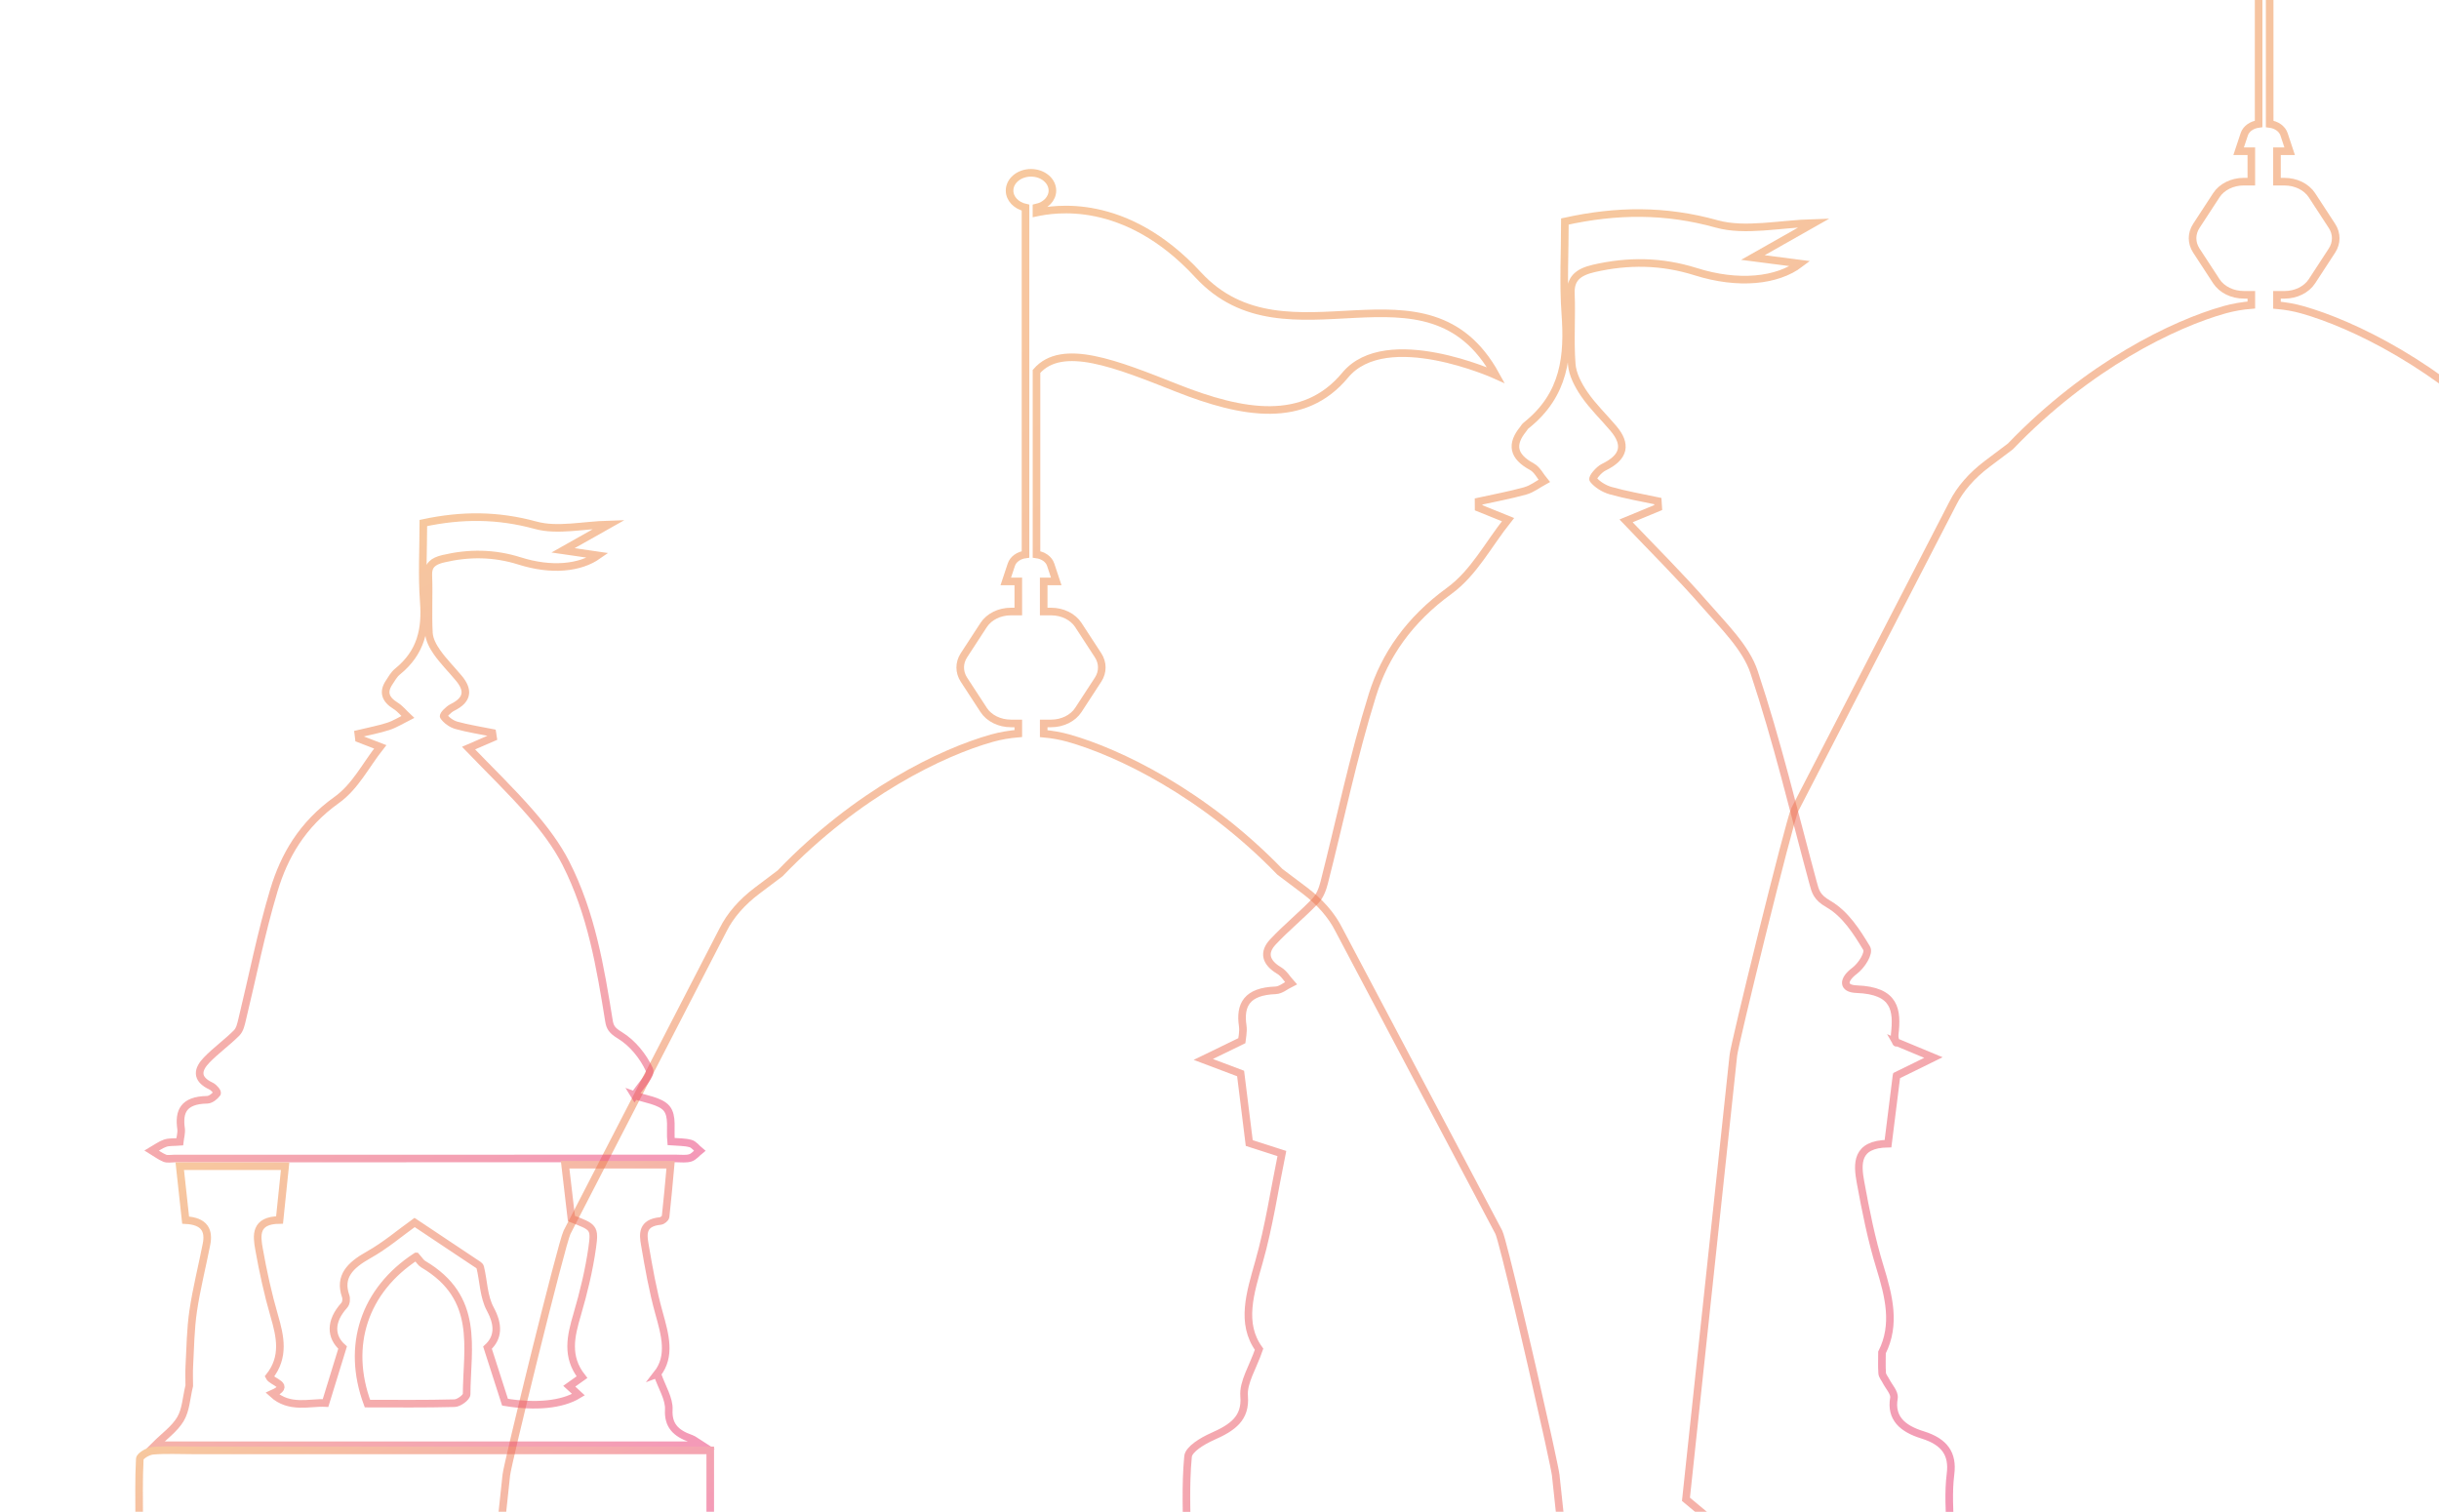 <svg width="642" height="398" viewBox="0 0 642 398" fill="none" xmlns="http://www.w3.org/2000/svg">
<g style="mix-blend-mode:multiply" opacity="0.52">
<path d="M508.513 656.087H486.172L472.251 632.857H447.096V612.921H448.922V605.071H416.093V524.965C416.501 523.516 416.736 521.995 416.736 520.423V508.167L421.823 503.703L412.409 415.533L409.5 388.319C409.422 387.617 408.732 384.297 407.69 379.515C407.541 378.832 407.384 378.117 407.219 377.377C406.169 372.633 404.852 366.792 403.464 360.742L403.135 359.293C403.12 359.215 403.104 359.143 403.08 359.065C402.861 358.117 402.641 357.168 402.422 356.213C401.983 354.309 401.536 352.405 401.097 350.534C400.658 348.656 400.227 346.81 399.796 345.017C397.248 334.256 395.053 325.458 394.528 324.405L358.046 255.384L357.309 253.987L352.41 244.721C350.529 240.965 347.479 237.476 343.45 234.441L336.905 229.516C316.861 208.8 294.441 198.04 281.288 194.323C279.171 193.725 276.961 193.342 274.727 193.14V190.444H276.679C279.665 190.444 282.409 189.086 283.835 186.909L289.04 178.923C290.342 176.921 290.342 174.511 289.04 172.509L283.835 164.523C282.417 162.347 279.665 160.988 276.679 160.988H274.727V153.067H278.027L276.561 148.655C276.075 147.193 274.586 146.186 272.83 145.952V97.776C279.555 90.031 293.791 95.808 309.845 102.163C327.145 109.011 343.238 111.825 354.08 98.764C364.921 85.71 393.744 98.764 393.744 98.764C375.582 65.657 338.864 97.815 315.371 72.343C296.095 51.453 277.125 55.078 272.822 55.962V54.663C275.228 54.13 277.016 52.33 277.016 50.166C277.016 47.586 274.491 45.494 271.379 45.494C268.267 45.494 265.743 47.586 265.743 50.166C265.743 52.33 267.531 54.136 269.937 54.663V145.952C268.173 146.18 266.692 147.193 266.206 148.655L264.74 153.067H268.04V160.988H266.088C263.102 160.988 260.358 162.347 258.931 164.523L253.726 172.509C252.425 174.511 252.425 176.921 253.726 178.923L258.931 186.909C260.35 189.086 263.102 190.444 266.088 190.444H268.04V193.108C265.681 193.303 263.352 193.699 261.118 194.323C247.918 198.02 225.647 208.781 205.345 229.906L199.317 234.448C195.288 237.482 192.238 240.978 190.357 244.728L187.95 249.387L187.229 250.79L149.258 324.405C148.544 325.828 144.554 341.326 140.737 356.713L140.384 358.149C136.786 372.705 133.431 386.779 133.274 388.313L121.132 502.033L120.975 503.482L120.928 503.892L126.039 508.154V520.41C126.039 523.62 126.956 526.609 128.508 529.162V605.058H93.853V612.908H95.679V632.844H71.692L57.77 656.074H35.429L3 697.895H540.935L508.505 656.074L508.513 656.087Z" stroke="url(#paint0_linear_1_20205)" stroke-width="2" stroke-miterlimit="10"/>
</g>
<g style="mix-blend-mode:multiply" opacity="0.52">
<path d="M835.849 548.65H813.249L799.17 525.153H773.726V504.984H775.568V497.043H742.362V416.014C742.77 414.545 743.013 413.012 743.013 411.413V399.015L748.163 394.499L738.639 305.308L735.699 277.783C735.621 277.074 734.923 273.715 733.865 268.874C733.716 268.185 733.551 267.457 733.387 266.71C732.328 261.908 730.988 256.002 729.585 249.887L729.248 248.425C729.232 248.347 729.216 248.269 729.193 248.191C728.973 247.229 728.746 246.268 728.527 245.306C728.08 243.382 727.633 241.459 727.186 239.562C726.739 237.664 726.3 235.799 725.869 233.98C723.29 223.096 721.072 214.194 720.539 213.128L683.633 143.308L682.889 141.898L677.935 132.527C676.03 128.733 672.941 125.198 668.865 122.124L662.249 117.14C641.97 96.184 619.292 85.3 605.989 81.538C603.842 80.934 601.615 80.55 599.35 80.342V77.613H601.325C604.351 77.613 607.126 76.242 608.56 74.039L613.828 65.963C615.145 63.942 615.145 61.498 613.828 59.477L608.56 51.401C607.126 49.198 604.343 47.827 601.325 47.827H599.35V39.815H602.689L601.208 35.351C600.714 33.876 599.209 32.849 597.429 32.621V-16.113C604.233 -23.95 618.633 -18.108 634.876 -11.675C652.372 -4.748 668.653 -1.902 679.628 -15.113C690.594 -28.316 719.755 -15.113 719.755 -15.113C701.381 -48.603 664.24 -16.074 640.473 -41.839C620.977 -62.976 601.788 -59.299 597.437 -58.415V-59.727C599.875 -60.267 601.678 -62.086 601.678 -64.276C601.678 -66.888 599.122 -69 595.979 -69C592.836 -69 590.28 -66.882 590.28 -64.276C590.28 -62.086 592.083 -60.26 594.521 -59.727V32.615C592.742 32.849 591.237 33.869 590.743 35.344L589.261 39.808H592.601V47.82H590.625C587.607 47.82 584.824 49.191 583.39 51.394L578.122 59.471C576.805 61.492 576.805 63.935 578.122 65.956L583.39 74.033C584.824 76.236 587.607 77.607 590.625 77.607H592.601V80.297C590.218 80.492 587.858 80.895 585.6 81.525C572.243 85.261 549.714 96.152 529.184 117.517L523.085 122.111C519.009 125.178 515.929 128.713 514.024 132.514L511.594 137.225L510.857 138.649L472.446 213.115C471.725 214.551 467.688 230.231 463.824 245.8L463.463 247.255C459.818 261.98 456.432 276.217 456.267 277.77L443.983 392.809L443.827 394.278L443.78 394.694L448.953 399.008V411.407C448.953 414.649 449.878 417.677 451.454 420.263V497.037H416.391V504.977H418.233V525.147H393.963L379.885 548.643H357.285L324.48 590.951H868.639L835.833 548.643L835.849 548.65Z" stroke="url(#paint1_linear_1_20205)" stroke-width="2" stroke-miterlimit="10"/>
</g>
<path style="mix-blend-mode:multiply" opacity="0.52" d="M499.201 283.196C498.566 288.296 497.805 294.372 496.966 301.071C488.516 301.195 488.83 306.335 489.739 311.286C491.103 318.733 492.585 326.199 494.819 333.483C497.178 341.183 499.106 348.649 495.383 356.044C495.383 357.87 495.297 359.696 495.43 361.515C495.477 362.191 496.065 362.841 496.402 363.504C497.162 365.024 498.769 366.655 498.526 368.059C497.625 373.283 500.721 376.09 506.06 377.741C511.931 379.56 514.094 382.809 513.42 388.053C512.809 392.848 513.177 397.741 513.326 402.589C513.42 405.597 512.542 407.202 508.294 407.196C444.164 407.111 380.042 407.131 315.912 407.105C315.026 407.105 314.148 406.832 312.416 406.553C312.416 398.807 311.985 391.081 312.722 383.426C312.902 381.516 316.516 379.333 319.126 378.176C324.449 375.824 327.96 373.394 327.482 367.539C327.184 363.848 329.771 359.995 331.417 355.186C326.471 348.363 329.081 340.391 331.409 332.138C334.051 322.801 335.454 313.223 337.414 303.671C333.463 302.397 331.151 301.656 328.83 300.909C328.031 294.47 327.255 288.212 326.557 282.604C322.983 281.253 319.855 280.077 316.735 278.9C319.777 277.425 322.81 275.944 326.855 273.981C326.894 273.442 327.349 271.707 327.106 270.037C326.299 264.488 328.243 260.979 335.776 260.706C337.148 260.654 338.464 259.485 339.805 258.828C338.778 257.698 338.01 256.275 336.685 255.488C333.079 253.35 332.507 250.712 335.031 248.003C338.511 244.266 342.627 240.939 346.17 237.236C347.44 235.91 348.13 234.052 348.561 232.343C352.77 215.864 356.172 199.223 361.26 182.939C364.537 172.444 370.972 163.178 381.421 155.582C387.983 150.813 391.706 143.353 396.942 136.797C394.724 135.9 391.965 134.789 389.213 133.678C389.213 133.125 389.205 132.573 389.198 132.014C393.29 131.111 397.452 130.351 401.458 129.233C403.276 128.726 404.805 127.498 406.467 126.595C405.401 125.321 404.664 123.638 403.214 122.852C398.173 120.129 397.726 116.913 400.917 112.995C401.175 112.676 401.364 112.286 401.693 112.027C411.985 103.872 412.808 93.559 412.032 82.63C411.452 74.52 411.915 66.365 411.915 58.308C425.546 55.306 438.34 55.176 451.885 58.951C459.379 61.037 468.59 58.919 477.51 58.678C472.784 61.355 467.774 64.189 461.401 67.795C466.316 68.432 470.228 68.932 473.826 69.4C467.782 73.981 457.553 75.053 446.327 71.512C437.399 68.698 428.611 68.575 419.511 70.667C415.223 71.655 413.334 73.494 413.49 77.269C413.749 83.468 413.232 89.7 413.718 95.886C413.929 98.589 415.403 101.396 417.049 103.8C419.228 106.984 422.176 109.804 424.723 112.826C428.188 116.945 427.694 120.311 422.144 122.995C420.812 123.638 419.025 125.822 419.362 126.238C420.389 127.518 422.191 128.668 423.979 129.168C428.016 130.305 432.225 131.027 436.372 131.91C436.411 132.482 436.442 133.047 436.482 133.619C433.926 134.678 431.371 135.738 428.016 137.122C435.008 144.484 442.251 151.625 448.812 159.169C453.688 164.777 459.567 170.482 461.707 176.902C467.79 195.161 472.203 213.797 477.212 232.304C477.84 234.61 478.13 236.176 481.265 237.976C485.765 240.562 488.759 245.332 491.338 249.608C492.114 250.901 490.013 254.195 488.148 255.592C485.091 257.886 484.926 260.264 488.681 260.401C499.02 260.771 499.436 266.015 498.73 272.324C498.667 272.89 498.785 273.488 498.926 274.053C499.012 274.417 499.295 274.742 499.036 274.287C502.838 275.866 505.879 277.133 508.921 278.4C506.067 279.804 503.214 281.201 499.208 283.17L499.201 283.196Z" stroke="url(#paint2_linear_1_20205)" stroke-width="2" stroke-miterlimit="10"/>
<g style="mix-blend-mode:multiply" opacity="0.52">
<path d="M167.005 288.335C169.521 289.271 173.785 289.777 175.455 291.772C177.164 293.819 176.333 297.322 176.647 300.525C178.395 300.668 180.151 300.61 181.718 301.025C182.682 301.279 183.349 302.279 184.156 302.942C183.349 303.592 182.667 304.508 181.71 304.814C180.629 305.158 179.288 304.97 178.065 304.97C134.034 304.976 90.011 304.976 45.98 304.983C45.102 304.983 44.091 305.197 43.378 304.911C42.139 304.411 41.097 303.592 39.968 302.903C41.128 302.234 42.194 301.389 43.464 300.954C44.53 300.59 45.839 300.707 47.313 300.59C47.454 299.342 47.815 298.192 47.658 297.088C47.039 292.695 48.222 289.622 54.548 289.518C55.465 289.505 56.61 288.569 57.135 287.815C57.347 287.516 56.328 286.282 55.567 285.924C51.444 284.001 52.048 281.48 54.415 279.036C56.829 276.548 59.792 274.423 62.254 271.96C63.14 271.076 63.422 269.699 63.712 268.497C66.487 257.112 68.713 245.611 72.1 234.356C74.82 225.305 79.531 217.091 88.616 210.6C93.539 207.085 96.259 201.438 100.084 196.61C98.368 195.947 96.416 195.193 94.464 194.44C94.409 194.017 94.354 193.601 94.307 193.179C96.957 192.536 99.669 192.042 102.232 191.21C104.043 190.619 105.642 189.579 107.335 188.734C106.269 187.74 105.368 186.558 104.106 185.784C101.386 184.101 100.79 182.152 102.397 179.728C103.071 178.714 103.667 177.577 104.639 176.791C110.941 171.69 112.078 165.446 111.553 158.467C111.027 151.534 111.435 144.548 111.435 137.686C121.649 135.503 131.095 135.555 141.066 138.291C146.702 139.837 153.592 138.245 160.31 138.057C156.767 140.052 153.012 142.17 148.207 144.88C151.86 145.406 154.76 145.828 157.402 146.212C152.62 149.571 145.119 150.305 136.778 147.674C130.084 145.562 123.475 145.484 116.679 147.089C113.951 147.732 112.642 148.856 112.744 151.391C112.956 156.472 112.619 161.573 112.901 166.654C112.995 168.389 113.983 170.222 115.072 171.768C116.75 174.14 118.898 176.284 120.787 178.559C123.287 181.567 123.303 184.166 119.078 186.239C118.043 186.746 116.562 188.292 116.797 188.611C117.518 189.605 118.827 190.58 120.152 190.95C123.225 191.801 126.439 192.289 129.59 192.926C129.652 193.335 129.715 193.744 129.778 194.147C127.803 194.998 125.835 195.856 123.334 196.941C128.876 202.698 134.614 208.228 139.741 214.135C143.284 218.216 146.584 222.602 148.936 227.215C155.685 240.471 158.014 254.63 160.295 268.77C160.561 270.414 161.086 271.284 163.109 272.512C166.581 274.624 169.333 278.14 170.908 281.538C171.598 283.026 168.651 285.671 167.013 288.348L167.005 288.335Z" stroke="url(#paint3_linear_1_20205)" stroke-width="2" stroke-miterlimit="10"/>
<path d="M173.006 361.697C174.252 365.303 176.188 368.234 176.039 371.093C175.828 375.18 177.787 377.305 181.911 378.728C182.608 378.969 183.157 379.488 184.701 380.463H40.858C43.139 378.176 45.985 376.148 47.498 373.582C48.948 371.132 49.011 368.117 49.818 364.796C49.818 363.276 49.732 361.437 49.834 359.605C50.1 354.764 50.139 349.897 50.853 345.095C51.723 339.214 53.212 333.392 54.357 327.537C55.039 324.067 53.972 321.462 48.861 321.202C48.352 316.491 47.858 311.968 47.317 307.01H75.051C74.581 311.572 74.103 316.159 73.585 321.163C67.024 321.228 67.541 325.25 68.192 328.889C69.235 334.756 70.52 340.624 72.19 346.388C73.789 351.892 74.989 357.233 70.873 362.425C71.61 363.913 76.744 364.667 71.728 366.889C76.227 371.015 81.542 369.111 85.689 369.352C87.178 364.511 88.518 360.15 90.18 354.751C87.021 351.963 86.778 347.882 90.611 343.639C91.137 343.054 91.239 341.93 90.98 341.189C89.2 336.076 92.132 333.093 97.023 330.351C101.468 327.862 105.27 324.587 109.135 321.819C114.222 325.205 119.607 328.791 124.977 332.385C125.518 332.749 126.302 333.145 126.411 333.619C127.305 337.31 127.274 341.313 129.069 344.646C131.311 348.799 131.209 352.138 128.324 354.783C129.947 359.845 131.389 364.329 132.933 369.131C140.89 370.443 147.827 369.852 152.264 367.149C151.496 366.441 150.743 365.752 149.842 364.926C151.033 364.082 152.029 363.373 153.189 362.542C148.909 357.122 150.281 351.651 151.935 346.017C153.628 340.254 155.039 334.399 155.878 328.518C156.654 323.08 156.246 323.041 150.406 320.786C149.881 316.309 149.356 311.806 148.752 306.62H176.518C176.063 311.526 175.694 315.912 175.201 320.292C175.154 320.714 174.362 321.377 173.837 321.429C168.898 321.91 169.259 324.932 169.729 327.648C170.764 333.665 171.806 339.701 173.453 345.615C175.067 351.391 176.674 356.999 172.99 361.703L173.006 361.697ZM109.534 330.773C95.895 339.675 91.058 354.237 96.718 369.501C104.29 369.501 111.988 369.598 119.67 369.391C120.799 369.358 122.821 367.857 122.829 367.032C122.892 354.77 126.419 341.644 111.424 332.807C110.749 332.411 110.357 331.676 109.542 330.773H109.534Z" stroke="url(#paint4_linear_1_20205)" stroke-width="2" stroke-miterlimit="10"/>
<path d="M186.952 381.815V400.704H36.642C36.642 395.019 36.5 389.534 36.798 384.063C36.845 383.277 38.938 382.029 40.2 381.919C43.673 381.62 47.2 381.815 50.712 381.815C93.324 381.815 135.936 381.815 178.549 381.815C181.159 381.815 183.769 381.815 186.952 381.815Z" stroke="url(#paint5_linear_1_20205)" stroke-width="2" stroke-miterlimit="10"/>
</g>
<defs>
<linearGradient id="paint0_linear_1_20205" x1="440.942" y1="747.104" x2="135.563" y2="109.021" gradientUnits="userSpaceOnUse">
<stop stop-color="#E93B77"/>
<stop offset="0.19" stop-color="#EA4E6C"/>
<stop offset="0.73" stop-color="#ED814F"/>
<stop offset="1" stop-color="#EF9545"/>
</linearGradient>
<linearGradient id="paint1_linear_1_20205" x1="767.494" y1="640.706" x2="458.591" y2="-4.736" gradientUnits="userSpaceOnUse">
<stop stop-color="#E93B77"/>
<stop offset="0.19" stop-color="#EA4E6C"/>
<stop offset="0.73" stop-color="#ED814F"/>
<stop offset="1" stop-color="#EF9545"/>
</linearGradient>
<linearGradient id="paint2_linear_1_20205" x1="516.164" y1="405.208" x2="361.318" y2="81.665" gradientUnits="userSpaceOnUse">
<stop stop-color="#E93B77"/>
<stop offset="0.19" stop-color="#EA4E6C"/>
<stop offset="0.73" stop-color="#ED814F"/>
<stop offset="1" stop-color="#EF9545"/>
</linearGradient>
<linearGradient id="paint3_linear_1_20205" x1="165.68" y1="313.261" x2="86.864" y2="148.569" gradientUnits="userSpaceOnUse">
<stop stop-color="#E93B77"/>
<stop offset="0.19" stop-color="#EA4E6C"/>
<stop offset="0.73" stop-color="#ED814F"/>
<stop offset="1" stop-color="#EF9545"/>
</linearGradient>
<linearGradient id="paint4_linear_1_20205" x1="147.6" y1="399.976" x2="92.291" y2="284.422" gradientUnits="userSpaceOnUse">
<stop stop-color="#E93B77"/>
<stop offset="0.19" stop-color="#EA4E6C"/>
<stop offset="0.73" stop-color="#ED814F"/>
<stop offset="1" stop-color="#EF9545"/>
</linearGradient>
<linearGradient id="paint5_linear_1_20205" x1="136.062" y1="426.085" x2="100.603" y2="352.003" gradientUnits="userSpaceOnUse">
<stop stop-color="#E93B77"/>
<stop offset="0.19" stop-color="#EA4E6C"/>
<stop offset="0.73" stop-color="#ED814F"/>
<stop offset="1" stop-color="#EF9545"/>
</linearGradient>
</defs>
</svg>
